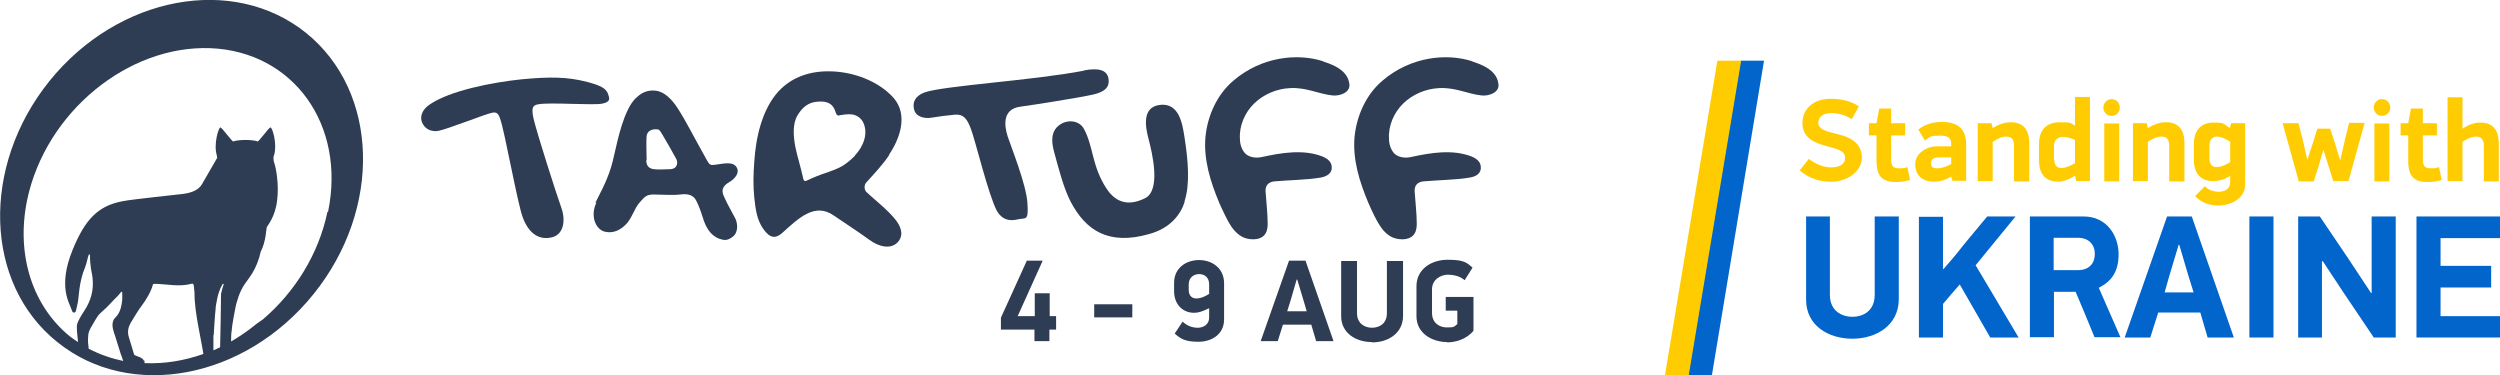 <?xml version="1.0" encoding="UTF-8"?>
<svg id="Layer_1" xmlns="http://www.w3.org/2000/svg" version="1.1" viewBox="0 0 820 123.1">
  <!-- Generator: Adobe Illustrator 29.7.1, SVG Export Plug-In . SVG Version: 2.1.1 Build 8)  -->
  <defs>
    <style>
      .st0 {
        isolation: isolate;
      }

      .st1 {
        fill: #2e3d54;
      }

      .st2 {
        fill: #0165cc;
      }

      .st3 {
        fill: #ffcc02;
      }
    </style>
  </defs>
  <g>
    <path class="st1" d="M28.9,110.7c0-1.4.3-2.2,1-3.4.6-1,1.4-2.5,2.1-3.5.5-.8,1-1.1,1.7-1.8,1.8-1.5,3.2-3.3,4.9-4.9.4-.4.7-.8,1-1.2,0,0,.2-.3.3-.2.2,0,.2.3.2.4v2.2c-.2,1.8-.5,3.6-1.6,5.1-.3.4-.6.7-.9,1-.5.6-.7,1.4-.7,2.2,0,1.6.8,3.2,1.2,4.7.5,1.6,1,3.2,1.5,4.8.3.8.6,1.5.8,2.3-3.8-.8-7.6-2.1-11.3-4-.2-1.6-.3-2.5-.2-3.7h0ZM47.2,118.3c-.5-1.1-2-1.3-3-1.8,0,0-.3-.3-.3-.5l-1.6-5.3c-.3-.9-.4-1.8-.2-2.8,0-.5.5-1.4.7-1.9.7-1.2,2.9-4.8,3.8-5.9,1.2-1.6,3-4.5,3.5-6.6,0-.3.3-.4.5-.4,3.9,0,8.1,1.1,12.1,0,.5-.2.8,0,.9.7,0,.9.2,1.6.2,2.4,0,3.5.6,7.2,1.2,10.6.3,1.9,1.5,7.6,1.7,9.3-6.2,2.2-12.8,3.3-19.3,3v-.9l-.2.2h0ZM70.1,109.9c.2-2.8.3-5.6.6-8.3,0-1.1.3-2.3.5-3.4.3-1.7.9-3.5,1.8-5,.2-.3.5,0,.3.3-.3.9-.6,1.9-.8,2.9,0,.5-.2,15.7-.3,17.5-.7.3-1.4.7-2.2,1v-5h0ZM107.4,69.5c-2.9,13.9-10.7,26.3-21.1,35.2-1.2.8-2.6,1.8-4.3,3.2-2,1.5-4.1,2.9-6.2,4.1,0-1.2,0-2.4.2-3.6,0-1.2,1.1-7,1.3-7.9.2-.8,1.1-4.8,3.1-7.5.8-1.1,1.6-2.2,2.3-3.3,1.3-2.1,2.3-4.7,2.8-7.1,1.8-3.5,1.8-7.5,2-8.1.3-.6,2.8-3.4,3.4-8.8.7-5.5-.5-10.9-.8-11.8-.2-.6-.4-1.2-.4-1.9s0-.7.2-1.1c1.1-3.8-.6-9.2-1.2-9.1s-4,5-4.3,4.6c0-.2-2-.5-3.9-.5s-3.8.3-3.9.5c-.3.4-3.7-4.5-4.3-4.6-.6,0-2.3,5.4-1.2,9.1,0,.4.3.9,0,1.1-1,1.7-3.2,5.5-4.9,8.5-1.1,1.8-3.2,2.7-6.1,3.1-4,.5-16.3,1.7-19.9,2.4-8,1.5-12.3,5.9-16.4,16-4.9,12-1,17.4-.3,19.6.2.6.4,1,.7.9.7,0,.6,0,1.3-3.2.4-1.7.3-6.6,2.4-11.6.6-1.5.8-3.1,1.2-4.1.1-.3.3-.2.4,0,0,3.7.7,6.4.7,6.4.6,3.8.2,7.2-1.9,10.9-.9,1.5-2,3-2.7,4.6-.2.5-.4.9-.4,1.7,0,1.9.3,3.5.4,5-.9-.6-1.7-1.1-2.6-1.8-12-9.7-17.9-26.3-14.1-44.8C14.9,37,41.8,14.8,69,15.8c27.2,1.1,44.5,25.1,38.6,53.7h-.2ZM100.4,10.8C76.5-8.4,38.8-1.4,16.2,26.6c-22.5,28-21.4,66.4,2.6,85.6,23.9,19.3,61.6,12.2,84.1-15.8s21.4-66.3-2.5-85.6Z"/>
    <path class="st1" d="M434.1,20.2c5.8,1.8,8.2,4.3,8.5,7.5.3,2.6-3.1,3.9-5.6,3.6-4.6-.5-8.5-2.7-13.9-2.4-4.3.2-8.6,2-11.7,5s-5,7.4-4.7,11.7c0,1.7.6,3.5,1.7,4.7s3.4,1.7,5.5,1.2c6.5-1.4,13.5-2.6,19.8-.2,1.7.7,3.3,1.8,3.1,4-.2,2.1-2.5,2.8-4,3-4.1.7-10.7.8-14.9,1.2-1.8.2-2.9,1.3-2.8,3.2.2,3.2.7,7.4.7,10.8s-1.7,4.9-4.6,5c-3.2,0-4.9-1.3-6.5-3.1s-3.7-6.4-4.8-8.9c-2.9-6.9-5.2-14.3-4.5-21.7.7-6.9,3.8-13.8,9.1-18.3,9.3-8,21.2-9.1,29.5-6.4h0Z"/>
    <path class="st1" d="M483,20.2c5.8,1.8,8.2,4.3,8.5,7.5.3,2.6-3.1,3.9-5.6,3.6-4.6-.5-8.5-2.7-13.9-2.4-4.3.2-8.6,2-11.7,5s-5,7.4-4.7,11.7c0,1.7.6,3.5,1.7,4.7s3.4,1.7,5.5,1.2c6.5-1.4,13.5-2.6,19.8-.2,1.7.7,3.3,1.8,3.1,4s-2.5,2.8-4,3c-4.1.7-10.7.8-14.9,1.2-1.8.2-2.9,1.3-2.8,3.2.2,3.2.7,7.4.7,10.8s-1.7,4.9-4.6,5c-3.2,0-4.9-1.3-6.5-3.1-2-2.5-3.7-6.4-4.8-8.9-2.9-6.9-5.2-14.3-4.5-21.7.7-6.9,3.8-13.8,9.1-18.3,9.3-8,21.2-9.1,29.5-6.4h0Z"/>
    <path class="st1" d="M212,52.7c0,1.6.8,2.6,2.5,2.8s3.4,0,5.1,0c2.6,0,2.9-2.1,2.2-3.4-1-1.8-3.4-6.1-4.5-7.9s-1.1-1.8-2.3-1.8-2.6.5-2.9,2.1c-.2,1.5,0,6.7,0,8h-.1v.2ZM195.3,66.5c1-2.2,3.6-6.5,5.2-11.9,1.2-3.9,2.4-12.2,5.3-18.3.8-1.7,1.8-3.4,3.3-4.6,1.4-1.3,3.3-2.1,5.2-2,3.5,0,6.2,3,8.1,6,2.7,4.2,5.5,9.8,8,14.2s2,4.4,4.4,4.1,5.4-1.1,6.7.7-.3,3.9-2.4,5.1c-3.2,1.9-2,3.9-1.2,5.6.6,1.4,2.6,4.9,3.3,6.3s1.1,4.4-.8,5.9-3,1.2-4.5.7c-3-1.1-4.5-4-5.4-7-.6-1.9-1.3-3.9-2.2-5.6-1-1.9-3-2.2-5.2-1.9-2.4.3-6.3,0-8.8,0s-3.1,1.1-4.4,2.5c-1.9,2-2.6,5.5-4.9,7.6-1.4,1.3-3.6,2.8-6.6,2.1s-4.9-5.1-2.8-9.5h-.3Z"/>
    <path class="st1" d="M355.5,23.1c4.8-.9,7.6-.2,8.1,2.7.4,2.6-1,4.3-5,5.2-4.9,1.1-20.2,3.5-24,4-5.7.8-5.3,5.9-4.1,9.7,1.1,3.4,6.1,15.7,6.5,21.9s-.5,4.7-3.4,5.4c-2.6.6-5,0-6.6-2.8-2.7-4.9-7.2-23.5-8.5-26.8-1.2-3.3-2.4-5-5.2-4.8-2.2.2-5.5.6-7.8,1s-5.2-.3-5.7-2.8c-.5-2.1.2-4.3,3.5-5.5,6.3-2.2,35.5-3.9,52.1-7.1h.1Z"/>
    <path class="st1" d="M388.6,66.1c-1.3,4.2-4.7,8.8-11.8,10.7-13.1,3.7-20.6-1.1-25.6-10.6-2.3-4.4-3.9-10.7-5.3-15.8-.7-2.5-1.7-6.5,1.1-9s7.1-2,8.6,1c3.1,5.9,2.5,12,7.3,19.4,3.5,5.4,8.1,5.5,12.7,3.2,5.2-2.6,2.4-14.6,1.1-19.5-.9-3.5-2.4-10.4,3.8-11.1s7.3,6,8,10.5c1.2,7.7,1.9,15.5,0,21.2h0Z"/>
    <path class="st1" d="M199.4,30.7c-.7-1.8-2.6-2.7-6.7-3.8-6.8-1.8-12.8-1.7-21.5-.9-9.7,1-23.6,3.7-30.3,8.3-2.4,1.6-3.5,4.1-2.2,6.4,1.3,2.3,3.7,2.5,5.2,2.2,2.7-.5,15.4-5.5,17.4-5.9,1.9-.5,2.3.8,2.7,1.8,1.6,4.4,5.7,27.9,7.5,32.6,2,5.3,5.4,7.5,9.7,6.4,3.7-1,4.4-5.6,2.9-9.7-1.6-4.5-7.9-24.1-9.1-29.2-.9-4,0-4.4,1.6-4.7,3.8-.7,17.9.4,20.9-.2s2.4-1.8,1.9-3.3h0Z"/>
    <path class="st1" d="M291.5,50.9c3.7-5.4,6.5-13.3,1.5-18.9-5-5.5-13.1-8.4-20.4-8.6-6.6-.2-12.7,1.7-17.2,6.5-5.5,6-7.5,15.3-8,23.2-.3,3.9-.4,7.8,0,11.7.4,3.6.8,7.2,2.9,10.2,2.2,3.2,4.1,3.4,6.4,1.3,2.3-2.1,5.2-4.8,7.8-6.1,3.1-1.6,6-1.6,9,.5,3.9,2.7,7.9,5.2,11.7,8,3,2.2,6.9,3.2,9.2.8,2.3-2.4,1-5.4-.8-7.6-2.7-3.3-6.3-6-9.4-8.9-.8-.8-.8-2.3-.1-3.1,2.6-2.9,5.4-5.8,7.6-9.1h-.2ZM280.3,51.2c-1.2,1.2-2.6,2.4-4.1,3.3-1.6.9-3.3,1.5-5,2.1-2.2.7-4.4,1.6-6.5,2.6-.6.3-.9.2-1.1-.2,0-.2-.2-.4-.2-.7-.7-3.3-1.8-6.6-2.5-10-.7-3.5-1-7.7.7-10.5s3.6-4.1,6.1-4.4c2.6-.3,4.9,0,6,2.4.2.4.4,1.2.6,1.5,0,.2.2.4.4.5s.5.2.7,0c1.2-.2,2.5-.4,3.8-.3,2,.2,3.3,1.4,3.9,2.6,1.8,3.6.1,8-2.7,10.9h0v.2Z"/>
  </g>
  <g>
    <polygon class="st2" points="561.5 123.1 578.6 19.9 570.9 19.9 553.7 123.1 561.5 123.1"/>
    <polygon class="st3" points="553.9 123.1 571.1 19.9 563.3 19.9 546.1 123.1 553.9 123.1"/>
    <g>
      <path class="st3" d="M600.7,59.6c-3.8,0-7.2-1-10.4-3.7l3-3.8c2.3,1.8,4.9,2.8,7.3,2.8,3.4,0,4.6-1.5,4.6-3.1,0-2.4-2.5-2.9-6.2-3.9-4.1-1.1-7.8-2.8-7.8-7.5s3.6-7.9,9-8c3.2,0,6.6.5,9.5,2.5l-2.3,4.2c-2.4-1.5-4.6-2-6.8-2s-4.2,1-4.2,3.1,2.2,2.8,5.9,3.7c5.6,1.2,8.4,3.7,8.4,7.8s-4.3,7.9-10,7.9h0Z"/>
      <path class="st3" d="M613,44.4v-4h2.5l.9-4.8h3.9v4.8h4.6v4h-4.6v7.9c0,1.8.4,2.9,2.5,2.9s1.6,0,2.8-.4l.9,4.2c-1.6.6-3.6.7-4.8.7-5,0-6.2-2.8-6.2-6.8v-8.5h-2.5Z"/>
      <path class="st3" d="M640,57.9c-2.3,1.4-4.1,1.7-5.7,1.7-3.9,0-6.1-2.2-6.1-5.8s3.9-5.8,6.9-5.8h4.9v-.8c0-1.8-.9-2.7-3.5-2.7s-3.2,0-5.1,1.6l-2.2-3.6c2.7-2.1,5.5-2.5,7.8-2.5,5.4,0,7.9,2.5,7.9,7.4v11.9h-4.5l-.4-1.4h0ZM640.1,51.6h-4.1c-1.2,0-2.6.3-2.6,1.9s.8,1.7,2.2,1.7,3.4-.8,4.4-1.4v-2.2h0Z"/>
      <path class="st3" d="M660.6,59.5v-11.8c0-2.2-1.1-2.9-2.5-2.9s-2.6.5-4.5,1.7v12.9h-4.9v-19h4.5l.4,1.6c2.8-1.7,4.7-1.9,6-1.9,4.2,0,6,2.7,6,6.9v12.5h-5Z"/>
      <path class="st3" d="M668.8,47c0-4.2,2.4-6.9,6.7-6.9s3.3.2,5.1,1.1v-9.4h4.9v27.6h-4.5l-.4-1.8c-2.1,1.4-4.1,2-5.4,2-4.1,0-6.4-2.3-6.4-7v-5.6h0ZM673.8,52.3c0,2.2,1.1,2.8,2.4,2.8s3.1-.8,4.4-1.6v-7.6c-1.6-.7-2.8-1-4.1-1s-2.8.9-2.8,3v4.4h0Z"/>
      <path class="st3" d="M692.6,32.5c1.5,0,2.7,1.2,2.7,2.8s-1.2,2.7-2.7,2.7-2.7-1.2-2.7-2.7,1.2-2.8,2.7-2.8ZM690.2,59.5v-19h4.9v19h-4.9Z"/>
      <path class="st3" d="M711.5,59.5v-11.8c0-2.2-1.1-2.9-2.5-2.9s-2.6.5-4.5,1.7v12.9h-4.9v-19h4.5l.4,1.6c2.8-1.7,4.7-1.9,6-1.9,4.2,0,6,2.7,6,6.9v12.5h-5Z"/>
      <path class="st3" d="M727.7,67.4c-2.4,0-5.4-.6-7.7-3.1l3.2-3.2c1.2,1.4,3.4,1.8,4.5,1.8,2.1,0,3.8-.9,3.8-3.3v-1.9c-2.2,1.4-4.2,1.7-5.6,1.7-4.2,0-6.3-2.7-6.3-6.9v-5.3c0-4.5,2.4-7,6.4-7s3.3.5,5.4,1.8l.4-1.6h4.6v20.1c0,4.7-4.8,6.9-8.7,6.9h0ZM724.7,51.9c0,2.2,1,2.9,2.4,2.9s2.9-.7,4.4-1.6v-6.7c-1.4-1-3.2-1.7-4.4-1.7s-2.4.9-2.4,2.9c0,0,0,4.2,0,4.2Z"/>
      <path class="st3" d="M756.8,52.5c.2-.7,1.6-5,1.9-5.8.2-.8,1.2-3.8,1.4-4.5h4.2l1.6,4.9,1.7,5.6h0c.2-.9,1.2-5.3,1.4-6.3l1.5-6.1h5.1l-5.3,19.1h-5l-1.6-5.1-1.6-5.1h0c-.3.7-1.4,4.5-1.6,5.3l-1.6,5h-4.9l-5.3-19.1h5.2l1.6,6.3,1.3,5.8h0Z"/>
      <path class="st3" d="M781.3,32.5c1.5,0,2.7,1.2,2.7,2.8s-1.2,2.7-2.7,2.7-2.7-1.2-2.7-2.7,1.1-2.8,2.7-2.8ZM778.8,59.5v-19h4.9v19h-4.9Z"/>
      <path class="st3" d="M787.4,44.4v-4h2.5l.9-4.8h3.9v4.8h4.6v4h-4.6v7.9c0,1.8.4,2.9,2.5,2.9s1.6,0,2.8-.4l.9,4.2c-1.6.6-3.6.7-4.8.7-5,0-6.2-2.8-6.2-6.8v-8.5h-2.5Z"/>
      <path class="st3" d="M814.7,59.5v-11.8c0-2.2-1.2-2.9-2.5-2.9s-2.6.5-4.5,1.7v12.9h-4.9v-27.5h4.9v10.3c2.8-1.8,4.6-2,5.9-2,4.3,0,6,2.8,6,6.9v12.4h-4.9Z"/>
      <path class="st2" d="M607.6,111.1c-7.9,0-15.2-4.3-15.2-12.8v-27.3h7.8v25.7c0,5.2,3.8,7.2,7.4,7.2s7.3-2,7.3-7.2v-25.7h7.9v27.1c0,8.6-7.4,13-15.2,13h0Z"/>
      <path class="st2" d="M637.6,88.1c2.2-2.5,4.4-5.1,6.4-7.7l7.8-9.4h9.3l-13.1,16,14.1,23.7h-9.3l-10-17.4c-1.9,2.1-3.7,4.3-5.5,6.4v11h-7.9v-39.6h7.9v17.1h.3Z"/>
      <path class="st2" d="M683.4,71c7.9,0,11.5,6.6,11.5,12.4s-2.4,8.9-6.5,11l7.1,16.2h-8.5c-1-2.5-5.1-12.4-6.2-14.9h-7.1v14.9h-7.9v-39.6h17.6ZM673.6,88.6h8c3.6,0,5.5-2.2,5.5-5.3s-2-5.3-5.5-5.3h-8v10.6Z"/>
      <path class="st2" d="M721.7,102.5h-13.8l-2.6,8.2h-8.4l13.9-39.7h8.1l13.8,39.7h-8.6l-2.4-8.2ZM710,95.9h9.5l-1.6-5.1-3.1-10.5h-.2l-3.1,10.3-1.5,5.3h0Z"/>
      <path class="st2" d="M745.7,71v39.7h-7.9v-39.7h7.9Z"/>
      <path class="st2" d="M761.6,85.7v25h-7.8v-39.7h7.1l9.2,13.6,7.6,11.5h.2v-25.1h7.9v39.7h-7.2l-10.1-15-6.6-10h-.3Z"/>
      <path class="st2" d="M792.6,71h27.4v7.1h-19.5v9.1h16.6v7.1h-16.6v9.4h19.5v7h-27.4v-39.7h0Z"/>
    </g>
  </g>
  <g class="st0">
    <path class="st1" d="M344.2,108.1v3.8h-4.9v-3.8h-11v-3.9l8.5-18.7h5.2l-8.2,18.2h5.6v-7.5h4.9v7.5h2.1v4.4h-2.1Z"/>
    <path class="st1" d="M358.9,104.1v-4.3h12.5v4.3h-12.5Z"/>
    <path class="st1" d="M401.5,104.8c0,4.8-4,7.3-8.4,7.3s-5.9-1-7.8-2.7l2.6-3.9c1.6,1.5,3.3,2,5,2s3.7-1,3.7-3.3v-3.1c-2.3,1.1-3.6,1.5-4.9,1.5-4,0-6.6-3-6.6-7.1v-2.7c0-4.9,3.9-7.5,8.2-7.5s8.2,2.7,8.2,7.6v12ZM393.3,89.9c-1.6,0-3.4,1-3.4,3.4v1.8c0,2,1.2,2.8,2.5,2.8s2.6-.5,4.2-1.5v-3.1c0-2.5-1.7-3.4-3.3-3.4Z"/>
    <path class="st1" d="M430,106.5h-9.2l-1.7,5.4h-5.6l9.3-26.4h5.4l9.2,26.4h-5.7l-1.6-5.4ZM422.2,102.1h6.4l-1-3.4-2.1-7h-.2l-2,6.9-1.1,3.5Z"/>
    <path class="st1" d="M450,112.2c-5.2,0-10.1-2.9-10.1-8.5v-18.1h5.2v17.1c0,3.4,2.5,4.8,4.9,4.8s4.9-1.3,4.9-4.8v-17.1h5.3v18c0,5.7-4.9,8.7-10.1,8.7Z"/>
    <path class="st1" d="M474.7,112.2c-4.9,0-10.1-2.8-10.1-8.5v-9.8c0-5.7,5-8.7,10.2-8.7s6.2.8,8.2,2.6l-2.6,4.1c-1.6-1.4-3.8-1.8-5.6-1.8s-5.1,1.3-5.1,4.8v7.7c0,3.4,2.5,4.8,4.9,4.8s2.3-.2,3.4-1.1v-4.4h-3.8v-4.5h9.1v11.1c-2.3,2.8-5.9,3.8-8.7,3.8Z"/>
  </g>
</svg>